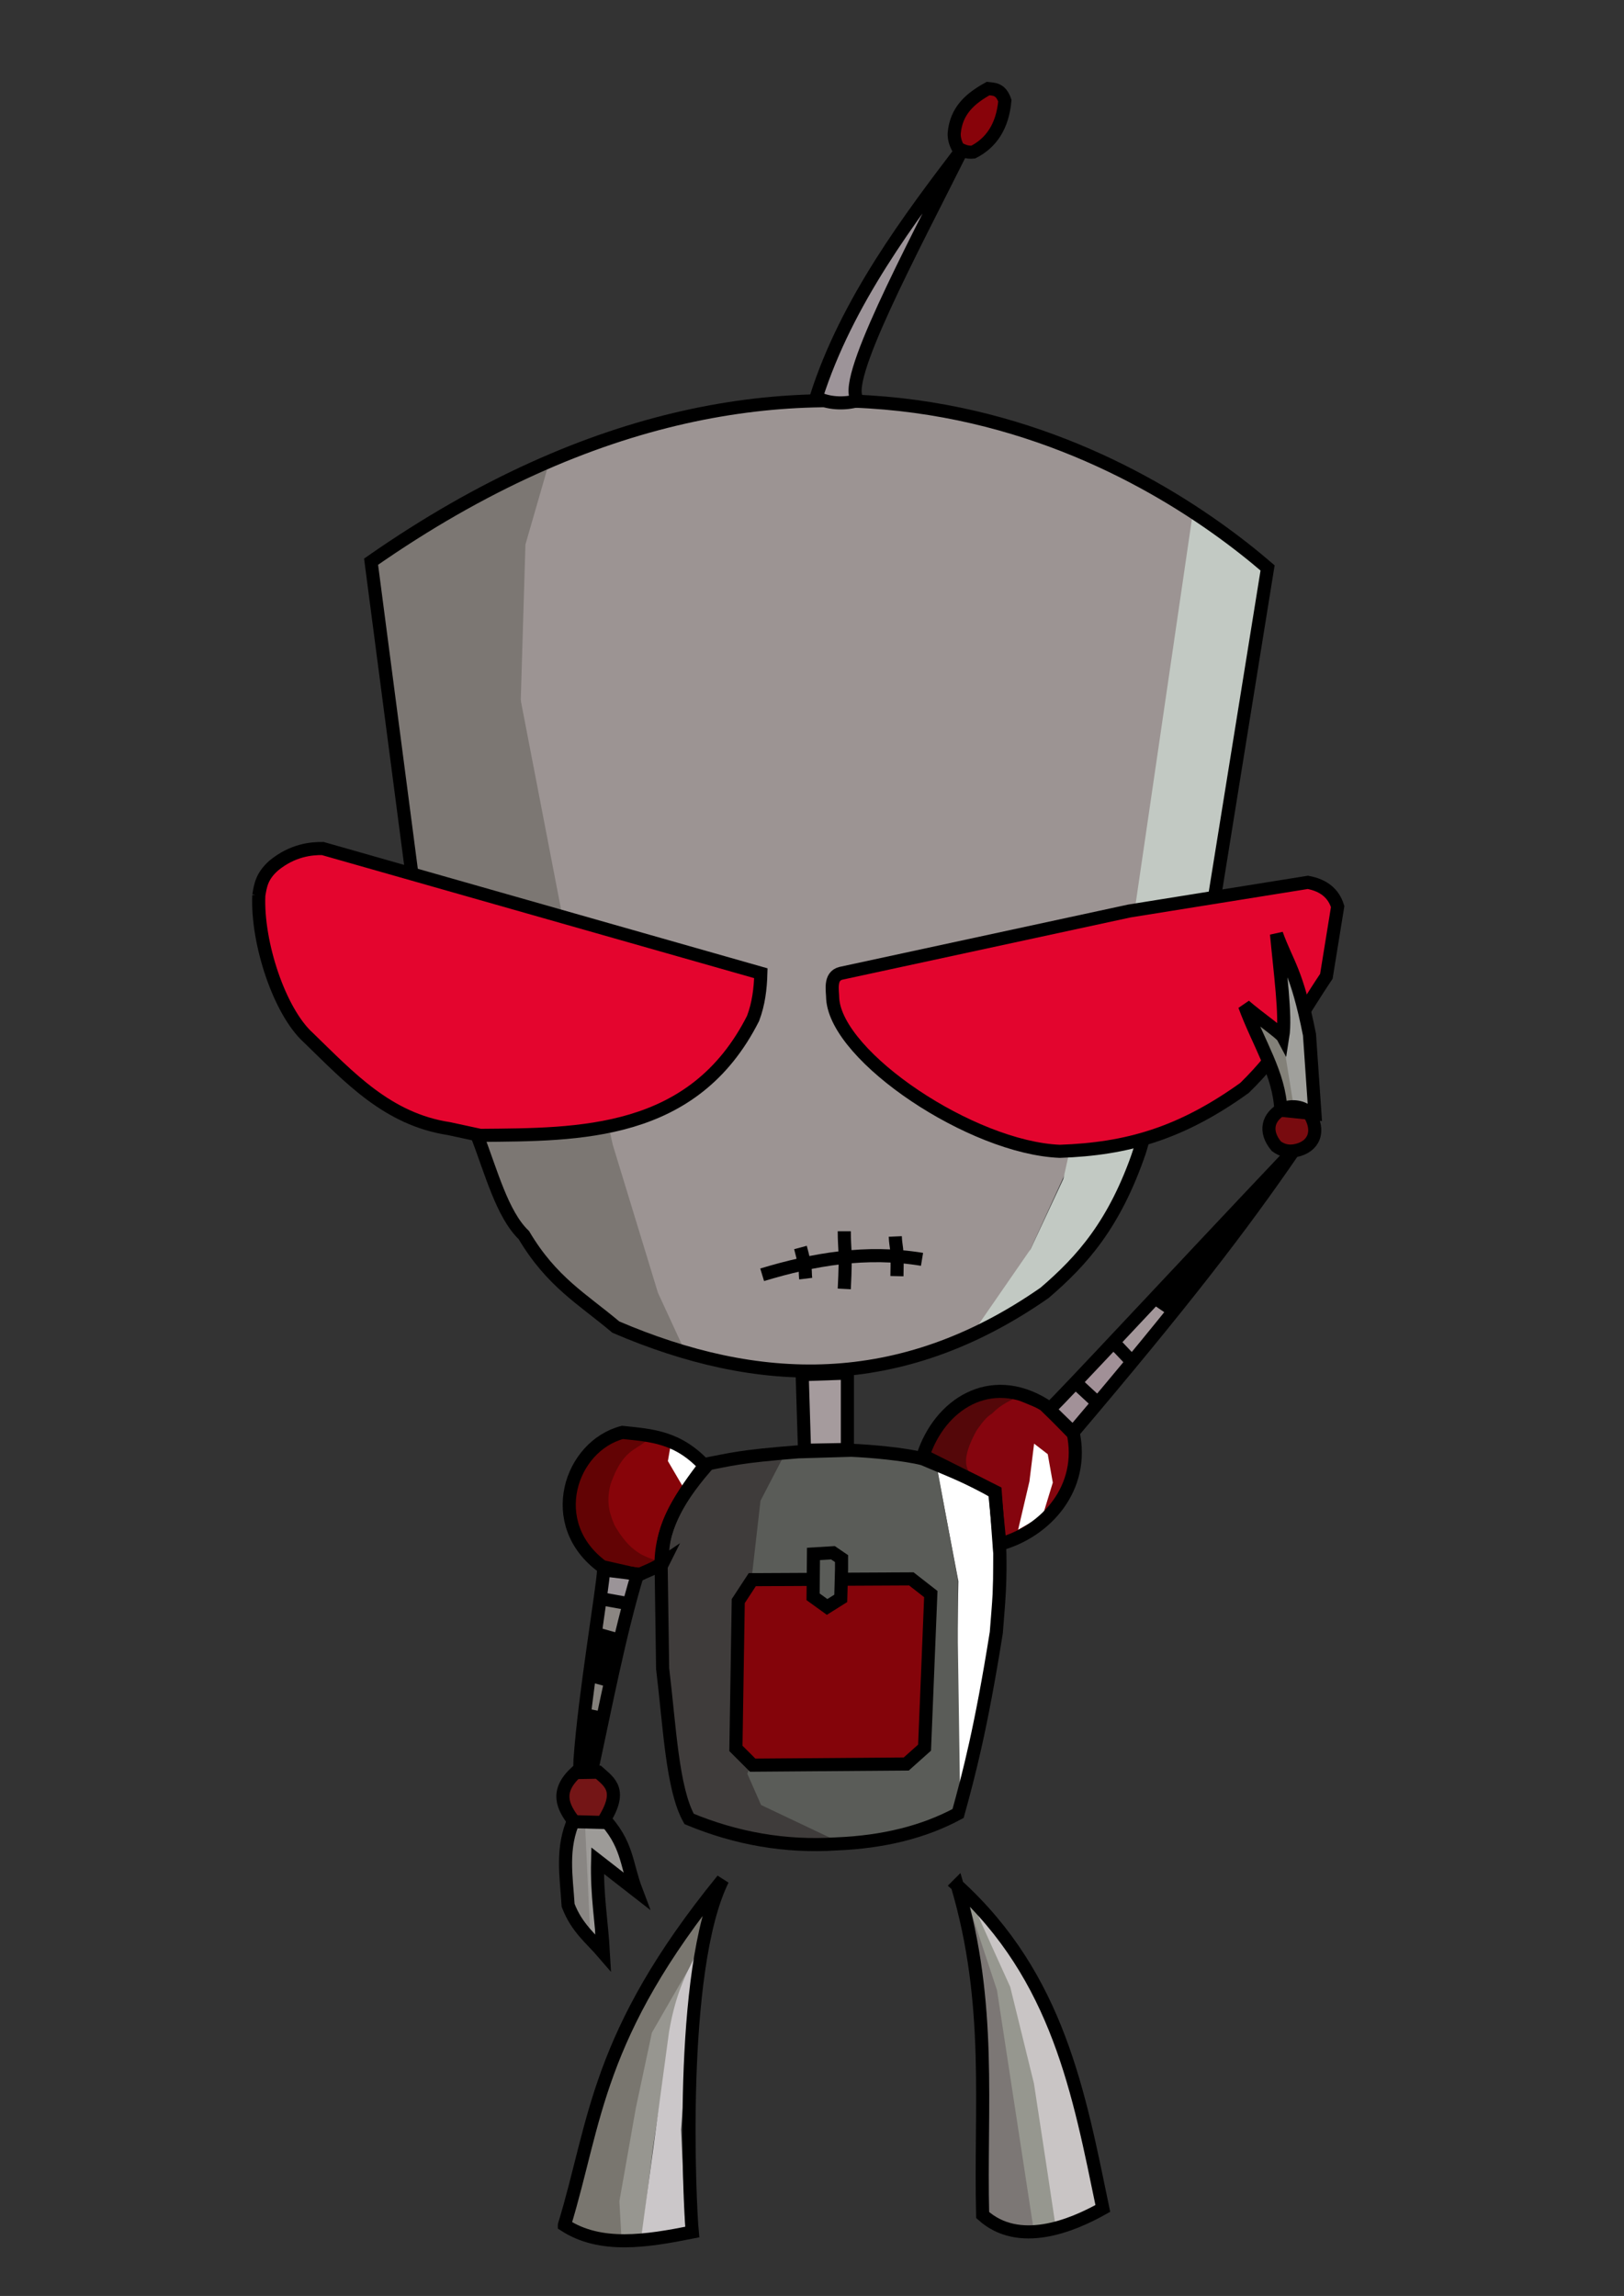 <?xml version="1.0" encoding="UTF-8" standalone="no"?>
<!-- Created with Inkscape (http://www.inkscape.org/) -->

<svg
   xmlns:dc="http://purl.org/dc/elements/1.1/"
   xmlns:cc="http://creativecommons.org/ns#"
   xmlns:rdf="http://www.w3.org/1999/02/22-rdf-syntax-ns#"
   xmlns:svg="http://www.w3.org/2000/svg"
   xmlns="http://www.w3.org/2000/svg"
   xmlns:sodipodi="http://sodipodi.sourceforge.net/DTD/sodipodi-0.dtd"
   xmlns:inkscape="http://www.inkscape.org/namespaces/inkscape"
   width="744"
   height="1052"
   id="svg2"
   version="1.1"
   inkscape:version="0.48.4 r9939"
   sodipodi:docname="drawing.svg">
  <rect width="100%" height="100%" fill="#333333" stroke="none"/>
  <defs
     id="defs4" />
  <sodipodi:namedview
     id="base"
     pagecolor="#ffffff"
     bordercolor="#666666"
     borderopacity="1.0"
     inkscape:pageopacity="0.0"
     inkscape:pageshadow="2"
     inkscape:zoom="0.35"
     inkscape:cx="997.47762"
     inkscape:cy="301.06546"
     inkscape:document-units="px"
     inkscape:current-layer="layer2"
     showgrid="false"
     inkscape:window-width="1280"
     inkscape:window-height="1002"
     inkscape:window-x="1592"
     inkscape:window-y="-8"
     inkscape:window-maximized="1" />
  <g
     inkscape:groupmode="layer"
     id="layer2"
     inkscape:label="fills for evil gir"
     style="display:inline">
    <g
       id="g3232"
       transform="translate(5.714,34.286)">
      <path
         inkscape:connector-curvature="0"
         id="path3901"
         d="m 361.786,595.576 1.071,34.643 19.643,-0.357 0,-35 z"
         style="fill:#a59b9d;fill-opacity:1;stroke:#000000;stroke-width:6;stroke-linecap:butt;stroke-linejoin:miter;stroke-miterlimit:4;stroke-opacity:1;stroke-dasharray:none" />
      <path
         inkscape:connector-curvature="0"
         id="path3889"
         d="M 267.321,710.041 280,714.148 l -15.357,64.286 -4.286,-0.179 z"
         style="fill:#000000;fill-opacity:1;stroke:none" />
      <path
         inkscape:connector-curvature="0"
         id="path3869"
         d="m 521.239,563.953 9.344,6.819 54.801,-75.761 z"
         style="fill:#000000;fill-opacity:1;stroke:#000000;stroke-width:1px;stroke-linecap:butt;stroke-linejoin:miter;stroke-opacity:1" />
      <path
         sodipodi:nodetypes="ccccccccccccccc"
         inkscape:connector-curvature="0"
         id="path3821"
         d="m 452.754,603.374 19.032,7.917 13.178,9.526 2.026,12.826 -5.74,15.326 -7.679,11.607 -12.857,7.5 -7.157,3.124 -1.235,-10.089 -1.071,-10.179 -7.321,-6.786 -22.857,-8.393 3.929,-16.25 13.393,-10.536 z"
         style="fill:#85050e;fill-opacity:1;stroke:#000000;stroke-width:1px;stroke-linecap:butt;stroke-linejoin:miter;stroke-opacity:1" />
      <path
         inkscape:connector-curvature="0"
         id="path3815"
         d="m 295.722,680.879 -10.102,4.041 -15.657,-2.778 -10.607,-11.617 -3.283,-19.951 8.586,-19.193 13.89,-8.839 12.374,3.283 z"
         style="fill:#620304;fill-opacity:1;stroke:none" />
      <path
         sodipodi:nodetypes="ccccccccccccc"
         inkscape:connector-curvature="0"
         id="path3809"
         d="m 244.457,179.085 c 86.714,-41.044 182.884,-44.262 296.48,22.223 l -25.254,178.292 -31.315,119.198 -21.718,47.477 -22.728,31.315 c -39.771,19.375 -82.651,26.318 -131.825,8.081 L 297.995,567.994 271.731,484.151 247.487,379.601 232.335,284.141 231.325,211.915 z"
         style="fill:#9c9493;fill-opacity:1;stroke:none" />
      <path
         sodipodi:nodetypes="cccccccccccccccccc"
         inkscape:connector-curvature="0"
         id="path2997"
         d="m 355.069,633.149 -12.122,20.203 -2.02,35.608 -8.586,10.859 -1.01,67.175 7.576,7.576 0.505,9.091 7.071,8.081 13.637,8.586 18.183,8.586 -18.183,2.02 -27.274,-3.03 -20.708,-9.596 -8.586,-25.759 -6.061,-73.236 2.525,-30.305 17.173,-30.305 z"
         style="fill:#3f3c3b;fill-opacity:1;stroke:none" />
      <path
         inkscape:connector-curvature="0"
         id="path2999"
         d="m 423.254,637.189 26.264,15.152 -0.505,60.609 -14.647,75.256 -7.071,-3.03 5.556,-67.68 0.505,-27.274 z"
         style="fill:#ffffff;fill-opacity:1;stroke:none" />
      <path
         inkscape:connector-curvature="0"
         id="path3001"
         d="m 352.796,633.906 45.962,-2.02 24.749,5.808 9.596,52.023 0,28.537 1.01,69.195 -2.778,9.344 -12.627,7.324 -41.164,5.051 -34.598,-16.415 -6.313,-14.395 1.768,-3.788 70.963,-0.505 9.596,-7.576 2.525,-70.963 -7.829,-6.819 -30.052,-1.01 -3.788,3.788 -0.505,3.788 -5.051,6.061 -7.576,-4.798 0,-8.839 -28.032,1.01 4.041,-35.355 z"
         style="fill:#5a5c58;fill-opacity:1;stroke:none" />
      <path
         inkscape:connector-curvature="0"
         id="path3003"
         d="m 444.72,981.399 23.234,7.071 -7.324,-64.65 -8.839,-45.962 -14.9,-44.194 5.556,54.296 1.768,52.023 z"
         style="fill:#7c7775;fill-opacity:1;stroke:none" />
      <path
         inkscape:connector-curvature="0"
         id="path3005"
         d="m 467.953,988.217 10.607,-1.263 -9.596,-64.145 -11.112,-46.467 -21.718,-45.962 2.273,9.091 12.627,38.133 z"
         style="fill:#96978f;fill-opacity:1;stroke:none" />
      <path
         inkscape:connector-curvature="0"
         id="path3009"
         d="m 478.055,986.955 12.374,-2.778 9.091,-5.808 -5.808,-35.103 -13.385,-41.164 -15.657,-33.335 -28.284,-38.386 20.708,45.709 10.859,44.194 6.313,41.416 z"
         style="fill:#c9c5c5;fill-opacity:1;stroke:none" />
      <path
         inkscape:connector-curvature="0"
         id="path3011"
         d="m 254.053,984.934 12.879,6.061 12.627,0.505 4.041,-44.447 11.112,-51.265 19.951,-37.123 2.778,-20.708 -31.82,46.214 -22.728,58.589 z"
         style="fill:#79766f;fill-opacity:1;stroke:none" />
      <path
         inkscape:connector-curvature="0"
         id="path3013"
         d="m 279.055,992.258 9.091,0.505 5.303,-43.184 7.829,-51.013 7.829,-27.274 5.808,-12.374 -21.971,38.133 -7.324,34.345 -7.576,42.931 z"
         style="fill:#979690;fill-opacity:1;stroke:none" />
      <path
         sodipodi:nodetypes="ccccccc"
         inkscape:connector-curvature="0"
         id="path3015"
         d="m 287.893,992.006 20.456,-4.798 -2.02,-45.709 3.283,-44.699 5.051,-38.638 c -5.136,10.347 -10.578,19.168 -13.89,38.638 z"
         style="fill:#cbc7c9;fill-opacity:1;stroke:none" />
      <path
         inkscape:connector-curvature="0"
         id="path3017"
         d="M 165.714,224.505 204.286,196.648 245.714,178.076 235,215.219 l -2.143,71.429 19.286,100 L 275,490.219 295.714,558.076 308.571,585.934 279.286,574.505 245,547.362 l -20,-35 -8.571,-24.286 -32.143,-125 z"
         style="fill:#7c7773;fill-opacity:1;stroke:none" />
      <path
         inkscape:connector-curvature="0"
         id="path3019"
         d="m 540.714,200.934 35,25.714 -21.429,115 -5,34.286 -37.143,120.714 -10,30 -30,31.429 -32.857,19.286 27.143,-39.286 15,-32.143 2.857,-12.857 30,-111.429 z"
         style="fill:#c2c9c3;fill-opacity:1;stroke:none" />
      <g
         id="g3803">
        <path
           style="fill:none;stroke:#000000;stroke-width:6;stroke-linecap:butt;stroke-linejoin:miter;stroke-miterlimit:4;stroke-opacity:1;stroke-dasharray:none"
           d="m 343.452,549.811 c 23.614,-7.144 47.727,-11.295 73.236,-7.071"
           id="path3795"
           inkscape:connector-curvature="0"
           sodipodi:nodetypes="cc" />
        <path
           style="fill:none;stroke:#000000;stroke-width:6;stroke-linecap:butt;stroke-linejoin:miter;stroke-miterlimit:4;stroke-opacity:1;stroke-dasharray:none"
           d="m 381.071,529.862 c 0.009,8.719 0.93,8.32 0,26.429"
           id="path3797"
           inkscape:connector-curvature="0"
           sodipodi:nodetypes="cc" />
        <path
           style="fill:none;stroke:#000000;stroke-width:6;stroke-linecap:butt;stroke-linejoin:miter;stroke-miterlimit:4;stroke-opacity:1;stroke-dasharray:none"
           d="m 361.003,537.311 c 2.898,10.79 1.933,10.472 2.399,14.268"
           id="path3799"
           inkscape:connector-curvature="0"
           sodipodi:nodetypes="cc" />
        <path
           style="fill:none;stroke:#000000;stroke-width:6;stroke-linecap:butt;stroke-linejoin:miter;stroke-miterlimit:4;stroke-opacity:1;stroke-dasharray:none"
           d="m 404.44,532.26 c 0.261,5.929 1.1,3.31 0.758,18.183"
           id="path3801"
           inkscape:connector-curvature="0"
           sodipodi:nodetypes="cc" />
      </g>
      <path
         inkscape:connector-curvature="0"
         id="path3811"
         d="m 314.157,637.947 -12.374,-10.354 -3.03,7.324 9.344,13.637 z"
         style="fill:#ffffff;fill-opacity:1;stroke:none" />
      <path
         sodipodi:nodetypes="ccccccccc"
         inkscape:connector-curvature="0"
         id="path3813"
         d="m 295.722,680.879 3.283,-15.152 9.091,-17.173 -7.829,-13.385 1.263,-7.324 -10.859,-2.273 c -5.004,4.805 -11.036,4.113 -16.668,20.203 -2.419,9.258 0.228,14.708 1.768,18.688 7.085,12.424 13.524,14.529 19.951,16.415 z"
         style="fill:#870409;fill-opacity:1;stroke:none" />
      <path
         inkscape:connector-curvature="0"
         id="path3817"
         d="m 460.714,666.648 5.179,-22.143 2.143,-17.321 6.25,4.821 2.321,13.036 -4.643,15.179 z"
         style="fill:#ffffff;fill-opacity:1;stroke:none" />
      <path
         sodipodi:nodetypes="cccccccc"
         inkscape:connector-curvature="0"
         id="path3819"
         d="m 439.821,642.541 c -2.875,-3.771 -5.581,-7.703 1.786,-21.25 3.544,-5.237 5.48,-6.855 7.143,-7.857 4.497,-4.618 8.56,-5.941 11.715,-7.713 l -17.379,-1.18 -18.979,14.786 -6.149,13.768 z"
         style="fill:#540709;fill-opacity:1;stroke:none" />
      <path
         inkscape:connector-curvature="0"
         id="path3823"
         d="m 338.929,689.505 72.857,-0.357 8.929,6.964 -2.857,70.357 -8.393,7.5 -70.357,0.536 -7.679,-7.679 1.071,-67.5 z"
         style="fill:#84040a;fill-opacity:1;stroke:#000000;stroke-width:6;stroke-linecap:butt;stroke-linejoin:miter;stroke-miterlimit:4;stroke-opacity:1;stroke-dasharray:none" />
      <path
         inkscape:connector-curvature="0"
         id="path3831"
         d="m 373.214,702.005 6.25,-3.929 0.357,-13.393 0,-4.821 -3.929,-2.679 -8.929,0.536 -0.179,19.643 z"
         style="fill:#5a5c58;fill-opacity:1;stroke:#000000;stroke-width:6;stroke-linecap:butt;stroke-linejoin:miter;stroke-miterlimit:4;stroke-opacity:1;stroke-dasharray:none" />
      <path
         sodipodi:nodetypes="cccccccccc"
         inkscape:connector-curvature="0"
         id="path3833"
         d="M 164.286,223.076 C 369.269,80.075 522.998,181.186 575,225.934 L 550.714,376.648 516.429,493.076 c -11.452,33.651 -26.438,50.286 -43.571,65 -66.531,46.392 -131.797,43.415 -196.429,15.714 -15.344,-12.934 -29.41,-20.681 -42.143,-42.143 -9.974,-9.575 -14.985,-29.077 -21.429,-45.714 l -30,-120.714 z"
         style="fill:none;stroke:#000000;stroke-width:6;stroke-linecap:butt;stroke-linejoin:miter;stroke-miterlimit:4;stroke-opacity:1;stroke-dasharray:none" />
      <path
         sodipodi:nodetypes="ccccccccc"
         inkscape:connector-curvature="0"
         id="path3023"
         d="m 112.857,375.934 c 0.738,-4.383 1.297,-8.746 6.883,-13.651 8.682,-7.125 17.318,-7.846 22.403,-7.778 l 200.714,57.143 c -0.19,7.048 -1.035,14.002 -3.571,20.714 -27.253,53.867 -79.67,53.18 -125,53.571 l -14.262,-3.08 c -28.317,-4.303 -45.857,-23.694 -64.424,-41.645 -13.176,-11.881 -23.684,-43.31 -22.742,-65.275 z"
         style="fill:#e4052e;fill-opacity:1;stroke:#000000;stroke-width:6;stroke-linecap:butt;stroke-linejoin:miter;stroke-miterlimit:4;stroke-opacity:1;stroke-dasharray:none" />
      <path
         sodipodi:nodetypes="ccccccccc"
         inkscape:connector-curvature="0"
         id="path3793"
         d="m 379.565,411.673 132.077,-28.537 81.822,-13.132 c 7.239,1.347 11.785,5.051 13.637,11.112 l -5.177,31.946 c -12.859,19.166 -19.93,33.993 -37.502,51.139 -29.181,20.949 -53.844,27.979 -84.6,29.042 -40.309,-1.633 -102.152,-43.099 -104.046,-69.827 -0.042,-3.801 -1.621,-10.424 3.788,-11.743 z"
         style="fill:#e3052e;fill-opacity:1;stroke:#000000;stroke-width:6;stroke-linecap:butt;stroke-linejoin:miter;stroke-miterlimit:4;stroke-opacity:1;stroke-dasharray:none" />
      <path
         sodipodi:nodetypes="cccc"
         inkscape:connector-curvature="0"
         id="path3835"
         d="M 368.214,147.719 C 382.131,103.866 411.208,65.484 435.179,33.969 411.863,80.687 378.601,142.357 387.5,149.148 c -6.496,1.977 -14.333,1.399 -19.286,-1.429 z"
         style="fill:#9d9499;fill-opacity:1;stroke:#000000;stroke-width:6;stroke-linecap:butt;stroke-linejoin:miter;stroke-miterlimit:4;stroke-opacity:1;stroke-dasharray:none" />
      <path
         sodipodi:nodetypes="cccccc"
         inkscape:connector-curvature="0"
         id="path3839"
         d="m 433.214,33.612 c -1.335,-2.508 -1.879,-4.753 -1.786,-6.786 0.895,-10.558 7.566,-16.109 15.536,-20.536 2.834,0.334 5.764,0.146 7.679,5.536 -1.086,11.842 -6.239,19.345 -14.464,23.571 -2.919,0.301 -4.982,-0.682 -6.964,-1.786 z"
         style="fill:#88030a;fill-opacity:1;stroke:#000000;stroke-width:6;stroke-linecap:butt;stroke-linejoin:miter;stroke-miterlimit:4;stroke-opacity:1;stroke-dasharray:none" />
      <path
         inkscape:connector-curvature="0"
         id="path3843"
         d="m 483.929,621.469 12.5,-10.893 -9.821,-8.571 -9.643,8.393 z"
         style="fill:#a29198;fill-opacity:1;stroke:none" />
      <path
         inkscape:connector-curvature="0"
         id="path3849"
         d="m 489.286,598.076 9.107,8.393 13.571,-16.25 -9.286,-6.25 -12.143,12.857 z"
         style="fill:#a19097;fill-opacity:1;stroke:none" />
      <path
         inkscape:connector-curvature="0"
         id="path3853"
         d="m 514.107,586.648 16.25,-17.857 -6.786,-4.643 -16.607,16.25 z"
         style="fill:#a3979a;fill-opacity:1;stroke:none" />
      <path
         inkscape:connector-curvature="0"
         id="path3855"
         d="m 580.585,471.777 6.566,0.253 -5.051,-31.062 -6.313,-7.829 -6.819,-3.536 z"
         style="fill:#838179;fill-opacity:1;stroke:none" />
      <path
         inkscape:connector-curvature="0"
         id="path3857"
         d="m 586.899,472.282 -5.051,-31.315 0.253,-15.152 -0.505,-24.117 11.996,38.512 2.273,31.188 z"
         style="fill:#a0a09c;fill-opacity:1;stroke:none" />
      <path
         sodipodi:nodetypes="ccccc"
         inkscape:connector-curvature="0"
         id="path3859"
         d="m 579.007,490.907 c -5.708,-6.871 -3.81,-13.378 2.715,-17.046 4.507,-2.037 9.96,-0.926 12.248,1.894 5.324,8.145 2.313,15.522 -6.25,17.173 -3.778,0.702 -6.442,-0.381 -8.713,-2.02 z"
         style="fill:#780b0f;fill-opacity:1;stroke:#000000;stroke-width:6;stroke-linecap:butt;stroke-linejoin:miter;stroke-miterlimit:4;stroke-opacity:1;stroke-dasharray:none" />
      <path
         sodipodi:nodetypes="ccccccc"
         inkscape:connector-curvature="0"
         id="path3861"
         d="m 581.071,474.416 c -0.64,-16.622 -10.319,-30.754 -16.596,-47.916 6.257,5.45 16.606,12.6 17.488,14.255 1.525,-9.485 -1.26,-29.748 -2.87,-47.07 4.938,13.706 9.261,16.745 15.102,46.088 l 2.5,36.25 z"
         style="fill:none;stroke:#000000;stroke-width:6;stroke-linecap:butt;stroke-linejoin:miter;stroke-miterlimit:4;stroke-opacity:1;stroke-dasharray:none" />
      <path
         sodipodi:nodetypes="cccc"
         inkscape:connector-curvature="0"
         id="path3863"
         d="m 475.024,611.431 10.607,10.859 c 50.749,-59.841 77.036,-93.987 101.268,-129.3 -56.519,59.671 -105.597,112.725 -111.874,118.44 z"
         style="fill:none;stroke:#000000;stroke-width:6;stroke-linecap:butt;stroke-linejoin:miter;stroke-miterlimit:4;stroke-opacity:1;stroke-dasharray:none" />
      <path
         inkscape:connector-curvature="0"
         id="path3865"
         d="m 486.894,599.056 10.102,9.344"
         style="fill:none;stroke:#000000;stroke-width:6;stroke-linecap:butt;stroke-linejoin:miter;stroke-miterlimit:4;stroke-opacity:1;stroke-dasharray:none" />
      <path
         sodipodi:nodetypes="cc"
         inkscape:connector-curvature="0"
         id="path3867"
         d="m 504.319,580.621 8.839,9.344"
         style="fill:none;stroke:#000000;stroke-width:6;stroke-linecap:butt;stroke-linejoin:miter;stroke-miterlimit:4;stroke-opacity:1;stroke-dasharray:none" />
      <path
         inkscape:connector-curvature="0"
         id="path3871"
         d="m 258.094,799.066 4.798,0.253 2.525,51.518 -9.091,-11.869 -1.263,-23.739 z"
         style="fill:#898683;fill-opacity:1;stroke:none" />
      <path
         inkscape:connector-curvature="0"
         id="path3873"
         d="m 262.135,798.056 6.692,0.758 7.576,10.228 5.556,17.173 -14.773,-10.354 -0.253,37.502 -2.273,-2.273 z"
         style="fill:#9d9b98;fill-opacity:1;stroke:none" />
      <path
         sodipodi:nodetypes="ccccccc"
         inkscape:connector-curvature="0"
         id="path3875"
         d="m 257.463,798.94 12.753,-0.758 c 11.709,12.235 10.772,21.303 15.531,33.84 l -17.678,-13.763 c -0.417,16.042 1.853,27.779 2.652,42.3 -5.589,-6.511 -12.202,-11.425 -16.162,-21.845 -0.8,-13.178 -3.32,-26.278 2.904,-39.775 z"
         style="fill:none;stroke:#000000;stroke-width:6;stroke-linecap:butt;stroke-linejoin:miter;stroke-miterlimit:4;stroke-opacity:1;stroke-dasharray:none" />
      <path
         inkscape:connector-curvature="0"
         id="path3877"
         d="m 272.362,686.687 0,10.228 9.596,1.515 2.904,-9.849 z"
         style="fill:#9b9498;fill-opacity:1;stroke:none" />
      <path
         inkscape:connector-curvature="0"
         id="path3881"
         d="m 271.605,699.819 8.965,2.273 -2.778,11.996 -7.576,-2.147 0.758,-6.819 z"
         style="fill:#8b8682;fill-opacity:1;stroke:none" />
      <path
         inkscape:connector-curvature="0"
         id="path3883"
         d="m 265.544,736.69 5.556,1.515 -2.273,11.49 -5.051,-1.01 z"
         style="fill:#84817c;fill-opacity:1;stroke:none" />
      <path
         sodipodi:nodetypes="cccccc"
         inkscape:connector-curvature="0"
         id="path3885"
         d="m 259.862,777.348 5.303,0.505 c 6.687,-30.872 12.732,-62.707 21.195,-90.914 l -15.522,-1.916 c -0.449,8.946 -8.763,57.408 -10.828,87.014 z"
         style="fill:none;stroke:#000000;stroke-width:6;stroke-linecap:butt;stroke-linejoin:miter;stroke-miterlimit:4;stroke-opacity:1;stroke-dasharray:none" />
      <path
         inkscape:connector-curvature="0"
         id="path3887"
         d="M 269.643,698.255 282.5,700.576"
         style="fill:none;stroke:#000000;stroke-width:6;stroke-linecap:butt;stroke-linejoin:miter;stroke-miterlimit:4;stroke-opacity:1;stroke-dasharray:none" />
      <path
         sodipodi:nodetypes="ccccc"
         inkscape:connector-curvature="0"
         id="path3891"
         d="m 258.036,777.898 10.357,-0.179 c 5.122,4.607 11.574,8.3 1.964,23.036 l -13.036,-0.357 c -5.248,-6.792 -8.606,-13.828 0.714,-22.5 z"
         style="fill:#741516;fill-opacity:1;stroke:#000000;stroke-width:6;stroke-linecap:butt;stroke-linejoin:miter;stroke-miterlimit:4;stroke-opacity:1;stroke-dasharray:none" />
      <path
         sodipodi:nodetypes="cccccc"
         inkscape:connector-curvature="0"
         id="path3893"
         d="m 452.007,673.32 c 21.567,-5.761 39.452,-26.048 33.876,-51.283 l -13.132,-12.627 c -24.999,-15.346 -47.958,-0.028 -55.558,23.234 l 33.024,16.555 z"
         style="fill:none;stroke:#000000;stroke-width:6;stroke-linecap:butt;stroke-linejoin:miter;stroke-miterlimit:4;stroke-opacity:1;stroke-dasharray:none" />
      <path
         sodipodi:nodetypes="cccccc"
         inkscape:connector-curvature="0"
         id="path3895"
         d="m 297.995,681.762 c -4.029,2.747 -7.869,3.958 -11.112,5.556 l -16.668,-3.788 c -26.652,-19.592 -14.689,-55.205 9.218,-61.493 13.181,1.384 25.609,1.92 38.133,15.784 -14.518,16.838 -20.877,30.47 -19.572,43.942 z"
         style="fill:none;stroke:#000000;stroke-width:6;stroke-linecap:butt;stroke-linejoin:miter;stroke-miterlimit:4;stroke-opacity:1;stroke-dasharray:none" />
      <path
         sodipodi:nodetypes="cccc"
         inkscape:connector-curvature="0"
         id="path3897"
         d="m 432.85,829.624 c 46.269,42.205 55.75,95.309 66.67,147.987 -14.465,8.117 -38.522,17.905 -55.053,3.03 -1.249,-49.465 4.472,-96.606 -11.617,-151.018 z"
         style="fill:none;stroke:#000000;stroke-width:6;stroke-linecap:butt;stroke-linejoin:miter;stroke-miterlimit:4;stroke-opacity:1;stroke-dasharray:none" />
      <path
         sodipodi:nodetypes="cccc"
         inkscape:connector-curvature="0"
         id="path3899"
         d="m 252.857,985.219 c 16.502,10.74 37.395,7.431 58.571,3.214 -1.145,-11.553 -6.512,-120.072 13.929,-161.429 -58.196,71.489 -57.991,110.798 -72.5,158.214 z"
         style="fill:none;stroke:#000000;stroke-width:6;stroke-linecap:butt;stroke-linejoin:miter;stroke-miterlimit:4;stroke-opacity:1;stroke-dasharray:none" />
      <path
         sodipodi:nodetypes="ccccccccccccc"
         inkscape:connector-curvature="0"
         id="path3903"
         d="m 317.5,636.648 c 11.231,-2.143 15.044,-3.571 42.5,-5.714 l 24.286,-0.714 c 8.774,0.383 24.329,1.732 32.857,3.929 11.071,4.741 21.786,8.715 32.857,15.357 l 2.143,21.429 c 0.852,19.686 -0.503,30.398 -1.429,42.857 -6.932,43.536 -12.463,64.627 -17.5,82.857 -15.699,8.472 -34.301,13.075 -55.714,13.929 -23.469,1.522 -45.935,-2.475 -67.5,-11.429 -7.741,-13.753 -8.941,-42.465 -12.143,-68.929 l -0.714,-49.286 C 297.776,663.095 307.556,649.831 317.5,636.648 z"
         style="fill:none;stroke:#000000;stroke-width:6;stroke-linecap:butt;stroke-linejoin:miter;stroke-miterlimit:4;stroke-opacity:1;stroke-dasharray:none" />
    </g>
  </g>
</svg>
